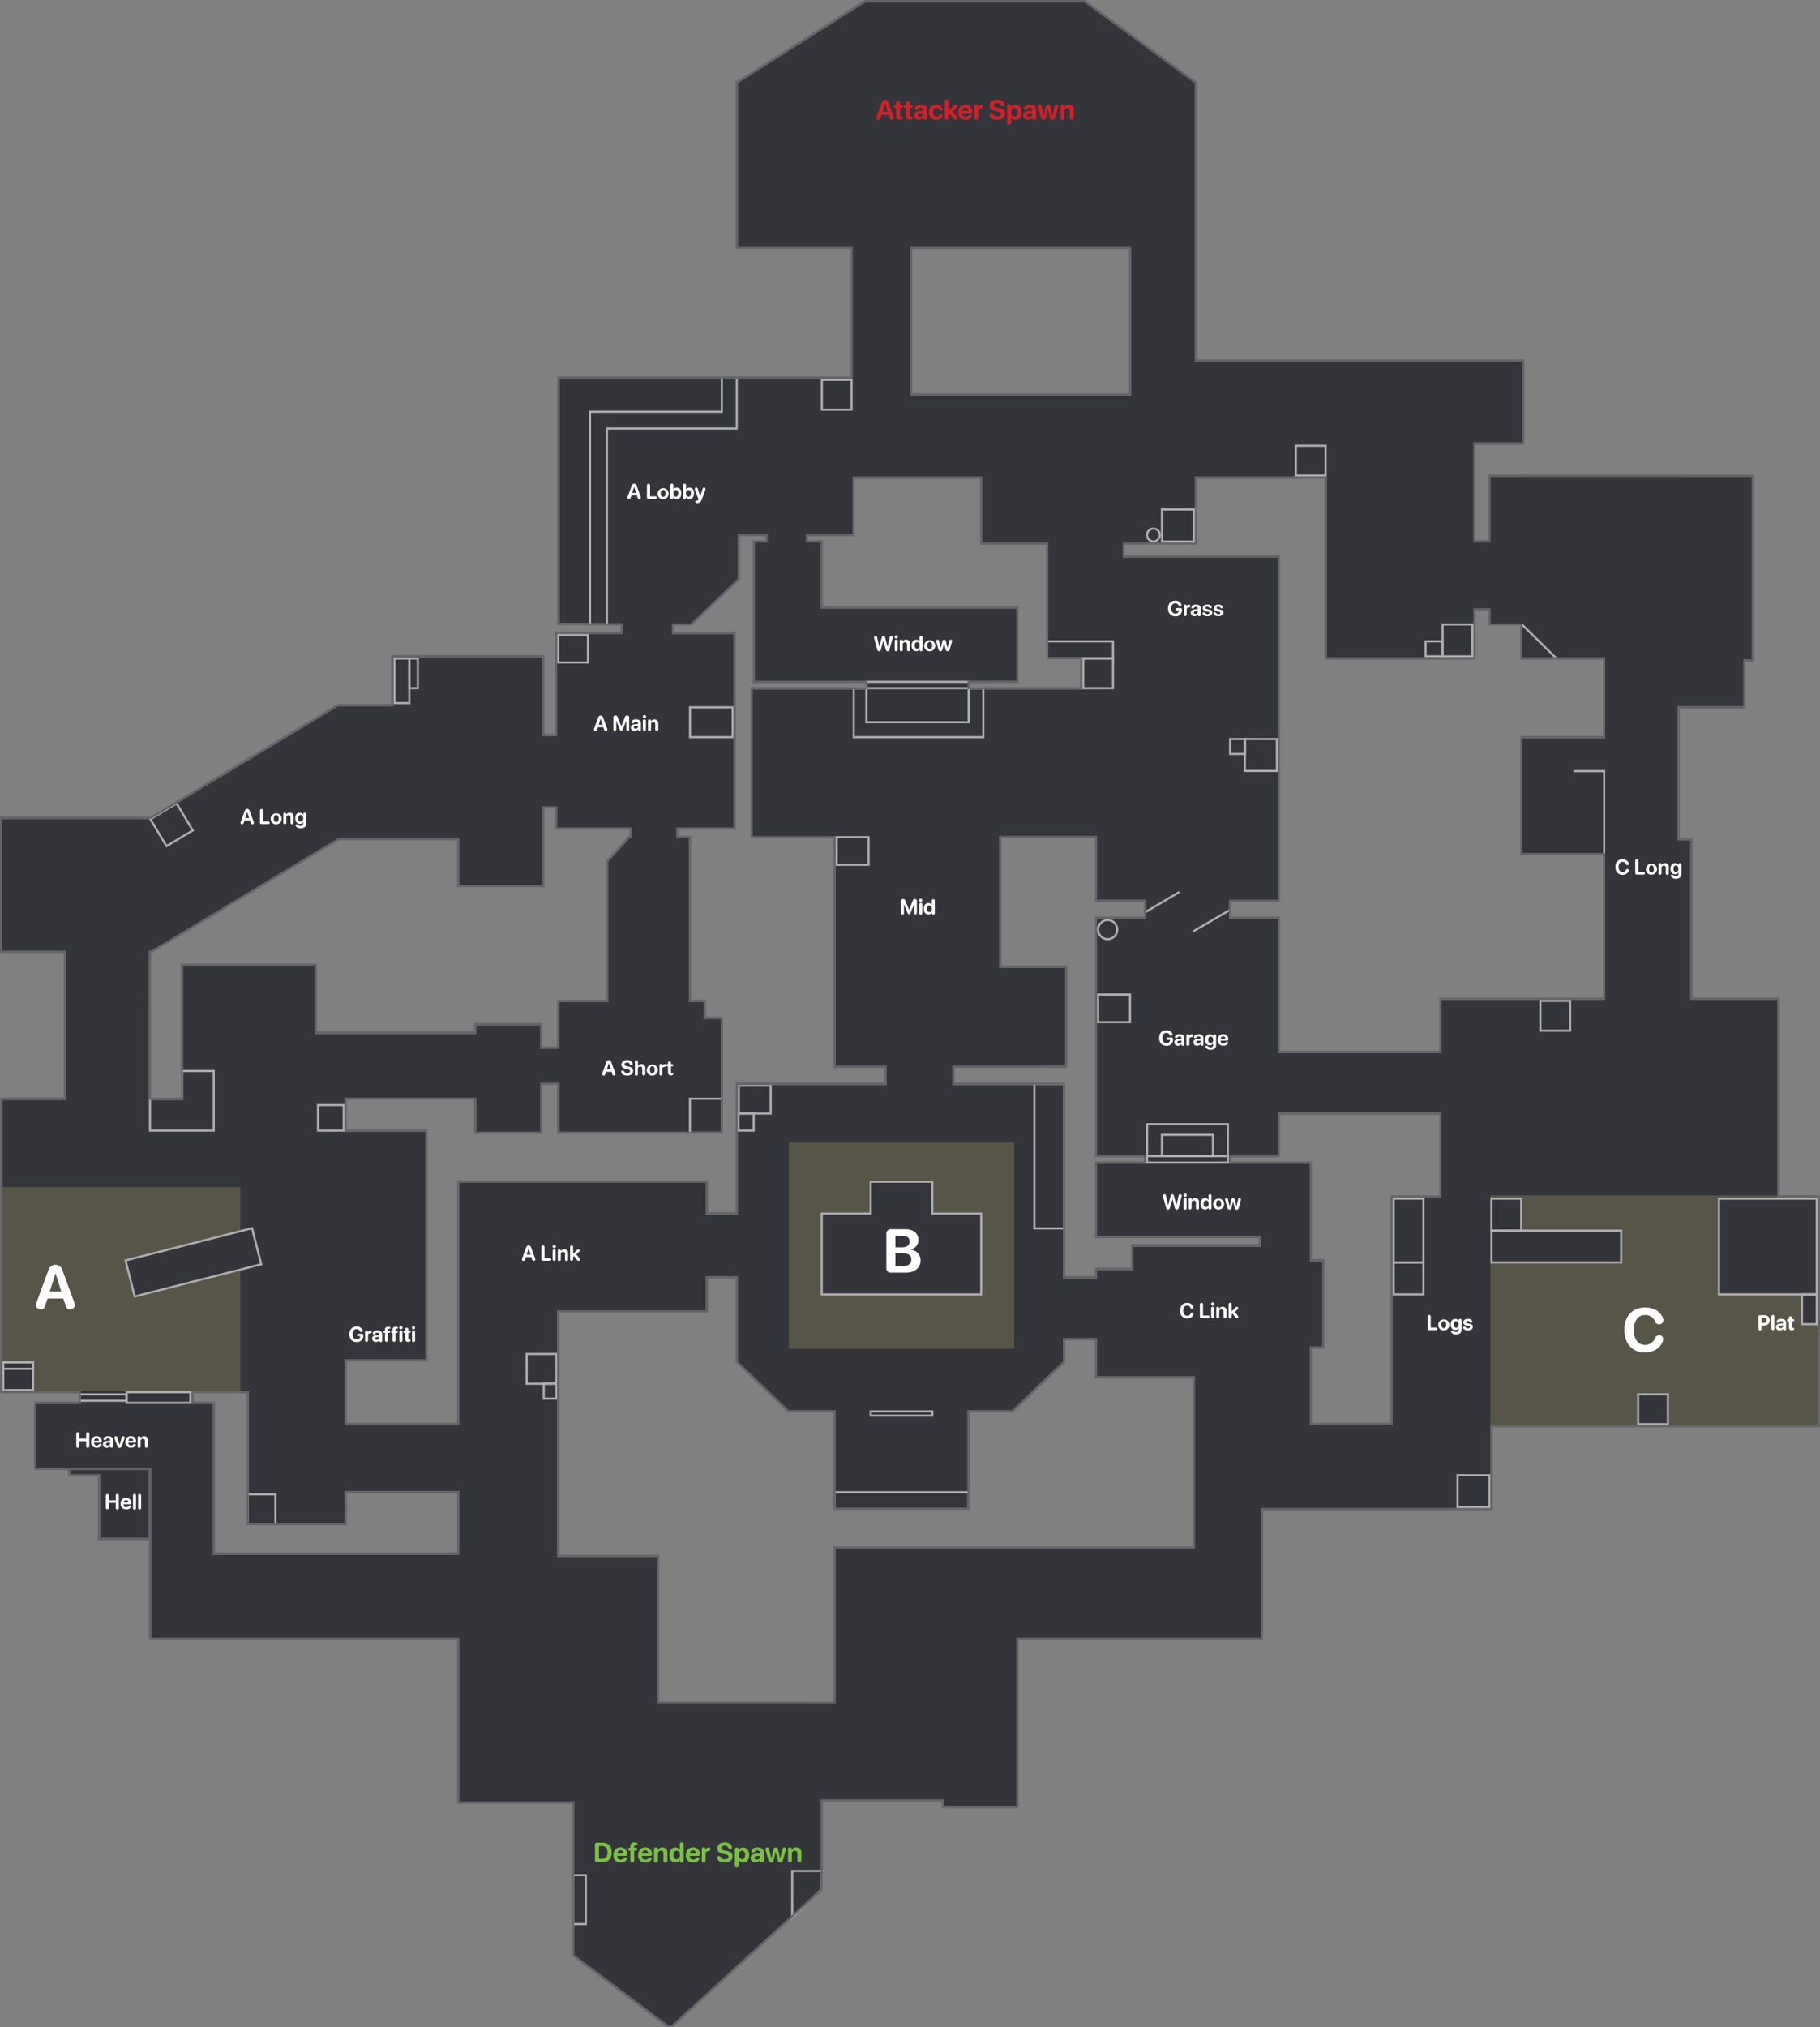 <svg xmlns="http://www.w3.org/2000/svg" viewBox="0 0 856.09 953.1"><rect x="0" y="0" width="856.09" height="953.1" fill="#808080" stroke="none"/><defs><style>.cls-1{fill:#33353b;}.cls-2{fill:#575548;}.cls-3{fill:#b0adb0;}.cls-4{fill:none;stroke:#b0adb0;stroke-miterlimit:10;}.cls-5{fill:#656569;}.cls-6{fill:#d32027;}.cls-7{fill:#fff;}.cls-8{fill:#79c143;}</style></defs><title>Haven Defence</title><g id="Body_Merge" data-name="Body Merge"><polygon class="cls-1" points="47.08 691.1 33.04 691.1 33.04 693.05 47.08 693.05 47.08 723.05 70.04 723.05 70.04 691.1 52.98 691.1 47.08 691.1"/><path class="cls-1" d="M136.39,532.09V602.2H106.45V739.09h36.93v6H122.43v30h54v80h145v77h54v72l44,33h2l70-64v-42h58v3h34v-79h115v-61h108v-39h154v-107h-19v-93h-41v-75h-6v-63h31v-22h4V309.18H897v-.07H821.38v.07h-15v30.91h-8v-47h23v-38h-154v-131l-52-38h-103l-60,38.05v77h54v62h-138v48.68h0v66.28h29.95v5h-31v48h-7v-37h-70v23h-26l-88,53h-70v62Zm69,284v-71h-10v-6h27v62h45v-15h54v30Zm378-2.93H498.46v72.94H414.37v-69h-47v-116h70v-16h15v40l24,23h22v46h62v-46h21l24-23v-11h16v18h46v81.07Zm23-227v-46h-31v-62h46v30h23v9h-23v111h23v4.07h-23v34h77v5h-60v11h-17v4h-16v-91h-52v-9Zm-23-181v-34h-92v-31h-7v-4h22v-27h61v31h31v54h16v15H560.44v-4Zm138,313h6v-40h-6v-12h0v-34h-38v-4.07h23v-20h77v40h-23v107h-39Zm85-347v7h15v16h39v38h-39v54h39v69h-77v25h-77v-63h-23v-9h23v-161h-73v-7h34v-31h62v85h69v-23Zm-169-170v70h-104v-70Zm-216,177h9l22-21v-21h14v4h-6v65h53v4h-54v69h39v108h24v9h-70v61h-15v-15h-116v114h-54v-31h38v-107H267.44v-16h62v16h30v-23h9v23h76v-53h-8v-8h-7v-77h-6v-5h27v-91h-29Zm-157,101h57v22h39v-37h7v10h35.06v5h-1.06l-10,11v66h-23v22h-9v-11h-30v4h-76V539.15h-62V602.2H175.38V532.09h1Z" transform="translate(-105.34 -85.04)"/></g><g id="Bombsite"><rect class="cls-2" x="806.43" y="647.09" width="153.98" height="108.01" transform="translate(1661.49 1317.15) rotate(180)"/><rect class="cls-2" x="371.04" y="537.06" width="106" height="97"/><rect class="cls-2" x="106.37" y="643.11" width="112.02" height="96.02" transform="translate(219.42 1297.19) rotate(180)"/><polygon class="cls-1" points="386.52 608.75 461.49 608.75 461.49 570.59 438.63 570.59 438.63 555.62 409.51 555.62 409.51 570.59 386.52 570.59 386.52 608.75"/><polygon class="cls-1" points="762.57 593.61 762.57 578.55 715.44 578.55 715.44 563.58 701.59 563.58 701.59 578.55 701.59 580.67 701.59 593.61 762.57 593.61"/><rect class="cls-1" x="914.02" y="648.62" width="45.91" height="44.9" transform="translate(1768.61 1257.09) rotate(180)"/><rect class="cls-1" x="952.79" y="693.62" width="7.04" height="14.16" transform="translate(1807.27 1316.35) rotate(180)"/><rect class="cls-1" x="875.83" y="740.62" width="14.07" height="14.24" transform="translate(1660.39 1410.45) rotate(180)"/><polygon class="cls-1" points="63.33 609.62 122.86 594.39 118.61 577.4 59.08 592.57 63.33 609.62"/><rect class="cls-1" x="106.8" y="725.62" width="14.18" height="13.04" transform="translate(122.44 1379.25) rotate(180)"/></g><g id="Lines"><path class="cls-3" d="M188.22,463.45l7.11,11.82-11.48,6.9-7.1-11.82,11.47-6.9m.34-1.37L175.37,470l8.14,13.53,13.19-7.93-8.14-13.53Z" transform="translate(-105.34 -85.04)"/><path class="cls-3" d="M297.38,395.14v19.94h-6V395.14h6m1-1h-8v21.94h8V394.14Z" transform="translate(-105.34 -85.04)"/><path class="cls-3" d="M301.38,395.14v12.94h-3V395.14h3m1-1h-5v14.94h5V394.14Z" transform="translate(-105.34 -85.04)"/><path class="cls-3" d="M381.38,384v12h-13V384h13m1-1h-15v14h15V383Z" transform="translate(-105.34 -85.04)"/><path class="cls-3" d="M449.47,418.1v13H430.4v-13h19.07m1-1H429.4v15h21.07v-15Z" transform="translate(-105.34 -85.04)"/><path class="cls-3" d="M444.37,263.1v15h-62v100h-14v-115h76m1-1h-78v117h16v-100h62v-17Z" transform="translate(-105.34 -85.04)"/><path class="cls-3" d="M451.39,263.1V286H390.33V378.1H368.39v-115h83m1-1h-85V287h0V379.1h23.94V287h61.06V262.1Z" transform="translate(-105.34 -85.04)"/><path class="cls-3" d="M505.42,264.12v13h-13v-13h13m1-1h-15v15h15v-15Z" transform="translate(-105.34 -85.04)"/><path class="cls-3" d="M666.48,325.09v14.07H652.4V325.09h14.08m1-1H651.4v16.07h16.08V324.09Z" transform="translate(-105.34 -85.04)"/><path class="cls-3" d="M647.89,334.06a2.52,2.52,0,1,1-2.51,2.52,2.51,2.51,0,0,1,2.51-2.52m0-1a3.52,3.52,0,1,0,3.51,3.52,3.52,3.52,0,0,0-3.51-3.52Z" transform="translate(-105.34 -85.04)"/><path class="cls-3" d="M628.38,395.09v13h-13v-13h13m1-1h-15v15h15v-15Z" transform="translate(-105.34 -85.04)"/><path class="cls-3" d="M628.38,387.1v7h-30v-7h30m1-1h-32v9h32v-9Z" transform="translate(-105.34 -85.04)"/><path class="cls-3" d="M705.45,433v14H691.4V433h14.05m1-1H690.4v16h16.05V432Z" transform="translate(-105.34 -85.04)"/><path class="cls-3" d="M690.45,433v6h-6v-6h6m1-1h-8v8h8v-8Z" transform="translate(-105.34 -85.04)"/><path class="cls-3" d="M626.35,518.09a4,4,0,1,1-4,4,4,4,0,0,1,4-4m0-1a5,5,0,1,0,5,5,5,5,0,0,0-5-5Z" transform="translate(-105.34 -85.04)"/><path class="cls-3" d="M636.37,553.12v12h-14v-12h14m1-1h-16v14h16v-14Z" transform="translate(-105.34 -85.04)"/><path class="cls-3" d="M682.39,614.12v14h-37v-14h37m1-1h-39v16h39v-16Z" transform="translate(-105.34 -85.04)"/><path class="cls-3" d="M682.39,614.12v17h-37v-17h37m1-1h-39v19h39v-19Z" transform="translate(-105.34 -85.04)"/><path class="cls-3" d="M675.38,619.08v9h-23v-9h23m1-1h-25v11h25v-11Z" transform="translate(-105.34 -85.04)"/><path class="cls-3" d="M843.4,556.1v13h-13v-13h13m1-1h-15v15h15v-15Z" transform="translate(-105.34 -85.04)"/><path class="cls-3" d="M797.43,379.11v14h-13v-14h13m1-1h-15v16h15v-16Z" transform="translate(-105.34 -85.04)"/><path class="cls-3" d="M783.42,387.09v6h-7v-6h7m1-1h-9v8h9v-8Z" transform="translate(-105.34 -85.04)"/><polyline class="cls-4" points="754.56 401.7 754.56 362.54 740.1 362.54"/><path class="cls-3" d="M867.42,664.11v13.95h-60V664.11h60m1-1h-62v15.95h62V663.11Z" transform="translate(-105.34 -85.04)"/><path class="cls-3" d="M820.39,649.1v14h-13v-14h13m1-1h-15v16h15v-16Z" transform="translate(-105.34 -85.04)"/><path class="cls-3" d="M889.38,741.1v13h-13v-13h13m1-1h-15v15h15v-15Z" transform="translate(-105.34 -85.04)"/><path class="cls-3" d="M959.4,649.11v44h-45v-44h45m1-1h-47v46h47v-46Z" transform="translate(-105.34 -85.04)"/><path class="cls-3" d="M959.4,694.1v13h-5.95v-13h5.95m1-1h-7.95v15h7.95v-15Z" transform="translate(-105.34 -85.04)"/><path class="cls-3" d="M728.4,295.1v13h-13v-13h13m1-1h-15v15h15v-15Z" transform="translate(-105.34 -85.04)"/><path class="cls-3" d="M513.38,479.12v12h-14v-12h14m1-1h-16v14h16v-14Z" transform="translate(-105.34 -85.04)"/><path class="cls-3" d="M605.4,595.06v67h-13v-67h13m1-1h-15v69h15v-69Z" transform="translate(-105.34 -85.04)"/><path class="cls-3" d="M543.38,749.12v1h-28v-1h28m1-1h-30v3h30v-3Z" transform="translate(-105.34 -85.04)"/><path class="cls-3" d="M543.38,641.12v15h23v37h-74v-37h23v-15h28m1-1h-30v15h-23v39h76v-39h-23v-15Z" transform="translate(-105.34 -85.04)"/><path class="cls-3" d="M467.37,596v12.08h-14V596h14m1-1h-16v14.08h16V595Z" transform="translate(-105.34 -85.04)"/><path class="cls-3" d="M459.36,609.09v7h-6.17v-7h6.17m1-1h-8.17v9h8.17v-9Z" transform="translate(-105.34 -85.04)"/><path class="cls-3" d="M444.38,602.12v15h-14v-15h14m1-1h-16v17h16v-17Z" transform="translate(-105.34 -85.04)"/><path class="cls-3" d="M567.38,409.1v22H507.44v-22h59.94m1-1H506.44v24h61.94v-24Z" transform="translate(-105.34 -85.04)"/><path class="cls-3" d="M560.47,406.09v18H513.36v-18h47.11m1-1H512.36v20h49.11v-20Z" transform="translate(-105.34 -85.04)"/><path class="cls-3" d="M774.38,649.09v29h-13v-29h13m1-1h-15v31h15v-31Z" transform="translate(-105.34 -85.04)"/><path class="cls-3" d="M774.38,679.11v14h-13v-14h13m1-1h-15v16h15v-16Z" transform="translate(-105.34 -85.04)"/><path class="cls-3" d="M805.47,779.12v14.06H791.42V779.12h14.05m1-1H790.42v16.06h16.05V778.12Z" transform="translate(-105.34 -85.04)"/><path class="cls-3" d="M380.4,967.15v22h-5v-22h5m1-1h-7v24h7v-24Z" transform="translate(-105.34 -85.04)"/><path class="cls-3" d="M491.47,965.19v7.61l-13,12.57V965.19h13m1-1h-15v23.53l15-14.5v-9Z" transform="translate(-105.34 -85.04)"/><path class="cls-3" d="M560.4,787.12v7h-62v-7h62m1-1h-64v9h64v-9Z" transform="translate(-105.34 -85.04)"/><path class="cls-3" d="M366.53,722.12v13H353.58v-13h12.95m1-1H352.58v15h14.95v-15Z" transform="translate(-105.34 -85.04)"/><path class="cls-3" d="M366.53,736.08v6h-4.92v-6h4.92m1-1h-6.92v8h6.92v-8Z" transform="translate(-105.34 -85.04)"/><path class="cls-3" d="M234.39,788.11v13h-12v-13h12m1-1h-14v15h14v-15Z" transform="translate(-105.34 -85.04)"/><path class="cls-3" d="M120.39,726.09v12h-13v-12h13m1-1h-15v14h15v-14Z" transform="translate(-105.34 -85.04)"/><path class="cls-3" d="M120.39,726.09v2h-13v-2h13m1-1h-15v4h15v-4Z" transform="translate(-105.34 -85.04)"/><path class="cls-3" d="M205.4,589.08v27h-29V602.18h15.05v-13.1h14m1-1h-16v13.1H175.38V617.1h31v-29Z" transform="translate(-105.34 -85.04)"/><path class="cls-3" d="M266.51,605.1v11H255.42v-11h11.09m1-1H254.42v13h13.09v-13Z" transform="translate(-105.34 -85.04)"/><path class="cls-3" d="M194.39,740.09v4h-29v-4h29m1-1h-31v6h31v-6Z" transform="translate(-105.34 -85.04)"/><path class="cls-3" d="M164.37,741.1v2h-21v-2h21m1-1h-23v4h23v-4Z" transform="translate(-105.34 -85.04)"/><path class="cls-3" d="M223.52,663.08l4.08,16L169.07,694,165,678l58.53-14.92m.72-1.21-60.46,15.4,4.56,17.93,60.47-15.4-4.57-17.93Z" transform="translate(-105.34 -85.04)"/><line class="cls-4" x1="578.49" y1="427.82" x2="561.18" y2="437.93"/><line class="cls-4" x1="538.53" y1="428.98" x2="554.71" y2="419.38"/><line class="cls-4" x1="732.05" y1="309.48" x2="715.68" y2="293.4"/></g><g id="Outlines"><path class="cls-5" d="M175.38,776.13v32H152.43v-30H138.38v-2h37m1.05-1h-39.1v4.06h14v30h25.05V775.08Z" transform="translate(-105.34 -85.04)"/><path class="cls-5" d="M615.39,86.09l52,38.05v131h154v38h-23v47h8V309.18h15v-.07H897v.07h32.36v85.89h-4v22h-31v63h6v75h41v93h19v107h-154v39h-108v61h-115v79h-34v-3h-58v42l-70,64h-2l-44-33v-72h-54v-77h-145v-80h-54v-30h20.95v-6H106.45V602.2h29.94V532.09h-30v-62h70l88-53h26v-23h70v37h7v-48h31v-5H368.41V311.81h0V263.13h138v-62h-54v-77l60-38h103m-82,185h104v-70h-104v70m100,76h73v161h-23v9h23v63h77v-25h77v-69h-39v-54h39v-38h-39v-16h-15v-7h-8v23h-69v-85h-62v31h-34v7m-149-7h7v31h92v34H560.44v4h53.95v-15h-16v-54h-31v-31h-61v27h-22v4m-63,43h29v91h-27v5h6v77h7v8h8v53h-76v-23h-9v23h-30v-16h-62v16h37.95v107h-38v31h54v-114h116v15h15v-61h70v-9h-24v-108h-39v-69h54v-4h-53v-65h6v-4h-14v21l-22,21h-9v5m-100,118v-22h-57l-88,53h-1V602.2h16.06V539.15h62v31.94h76v-4h30v11h9v-22h23v-66l10-11h1.06v-5H367.38v-10h-7v37h-39m254,39h31v46h-53v9h52v91h16v-4h17v-11h60v-5h-77v-34h23v-4.07h-23v-111h23v-9h-23v-30h-46v62m108,92h38v34h0v12h6v40h-6v37h39v-107h23v-40h-77v20h-23v4.07m-316,185h47v69h84.09V813.15H667.38V732.08h-46v-18h-16v11l-24,23h-21v46h-62v-46h-22l-24-23v-40h-15v16h-70v116m-172-72h10v71h116v-30h-54v15h-45v-62h-27v6M615.73,85H512.09l-.26.16-60,38.05-.49.31v78.59h54v59.93h-138v48.68l0,1.05v67.33h29.95V382h-31v48h-4.89v-37H289.33v23H264.11l-.25.15L176.09,469H105.34v64.1h30v68H105.4v139h36.93v3.93h-21v32.07h54v80h145v77h54v71.48l.42.31,44,33,.28.21h2.75l.3-.28,70-64,.35-.31v-41.4h55.92v3h36.08v-79h115v-61H807.48v-39h154V647.06h-19v-93h-41v-75h-6V418.15h31v-22h4v-88H898.08v-.07H820.33v.07h-15V339h-5.93V294.16h23V254.05h-154V123.61l-.43-.32L616,85.24l-.28-.2ZM534.47,202.15H636.35V270H534.47V202.15Zm134,108h59.9v85h71.1v-23h5.93v7h15v16h39v35.91h-39v56.11h39v66.9h-77v25H707.43V516h-23v-6.9h23V346.07h-73v-4.93h34v-31Zm-161,0h58.92v31h31v54h16v12.92H561.49v-1.92h22.94V370.05h-92v-31h-7v-1.91h22v-27Zm-54,27h11.91v1.91h-6v67.08h53v1.92h-54v71.07h39v108h24V594h-70v61H438.44v-15H320.35v114H268.44V725.14h38V616H268.49v-13.9h59.86v16h32.08v-23h6.91v23h78.09V563.05h-8v-8h-7v-77h-6v-2.91h27V382h-29v-2.89h8.36l.3-.29,22-21,.32-.31V337.15Zm-92,128h4.89v10h35.06v2.91h-.48l-.31.34-10,11-.28.3v65.37h-23v22h-6.91V566H328.35v4h-73.9V538.1H190.39v63h-14v-68h.25l.24-.15,87.78-52.84h55.65v22h41.09v-37Zm215,14h43.91v30h23V516h-23V629.11h23v2h-23v36.08h77V670h-60v11h-17v4H606.43V594h-52v-6.89h53V539h-31V479.13Zm131,130h74.91v37.91h-23V754H722.43V719.14h6V677h-6v-9.88l0-1v-35h-38v-2h23v-20Zm-269,77h12.89v39.36l.32.31,24,23,.3.29h21.38v46h64.08v-46H581.8l.31-.29,24-23,.32-.31V715.15h13.92v18h46v79H497.41V885h-82v-69h-47V702.14h70v-16Zm-242,54h24.89v62h47.11v-15h51.91V815H206.43v-71h-10v-3.93Z" transform="translate(-105.34 -85.04)"/></g><g id="Callouts_copy" data-name="Callouts copy"><path class="cls-6" d="M517.59,140.45a2.09,2.09,0,0,1,.13-.61l2.5-6.81a1.52,1.52,0,0,1,2.91,0l2.51,6.81a1.68,1.68,0,0,1,.12.61.89.89,0,0,1-1,.9c-.53,0-.82-.24-1-.84l-.48-1.45H520l-.48,1.43c-.18.61-.47.86-1,.86A.87.87,0,0,1,517.59,140.45Zm5.29-2.87-1.21-3.75h0l-1.19,3.75Z" transform="translate(-105.34 -85.04)"/><path class="cls-6" d="M526.82,135.83h-.36a.7.7,0,1,1,0-1.4h.36v-.76a.93.93,0,1,1,1.85,0v.76h.65a.7.7,0,1,1,0,1.4h-.65v3.25c0,.48.17.69.57.72h.12c.45.05.7.24.7.67s-.53.83-1.31.83h-.07a1.64,1.64,0,0,1-1.86-1.82Z" transform="translate(-105.34 -85.04)"/><path class="cls-6" d="M531.44,135.83h-.36a.7.7,0,1,1,0-1.4h.36v-.76a.93.93,0,1,1,1.85,0v.76H534a.7.7,0,1,1,0,1.4h-.66v3.25c0,.48.17.69.57.72H534c.45.05.7.24.7.67s-.53.83-1.31.83h-.07a1.64,1.64,0,0,1-1.86-1.82Z" transform="translate(-105.34 -85.04)"/><path class="cls-6" d="M535.23,139.28c0-1.24,1-2,2.66-2.06l1.71-.1v-.45c0-.63-.44-1-1.14-1a1.48,1.48,0,0,0-1.32.71.94.94,0,0,1-.74.35.71.71,0,0,1-.77-.71,1,1,0,0,1,.09-.42c.32-.82,1.41-1.32,2.82-1.32,1.75,0,2.88.9,2.88,2.28v3.87a.85.85,0,0,1-.9.94.82.82,0,0,1-.89-.83v-.35h0a2.36,2.36,0,0,1-2.09,1.15A2.11,2.11,0,0,1,535.23,139.28Zm4.37-.54v-.5l-1.43.09c-.7,0-1.09.36-1.09.85s.42.82,1,.82A1.35,1.35,0,0,0,539.6,138.74Z" transform="translate(-105.34 -85.04)"/><path class="cls-6" d="M542.37,137.83a3.21,3.21,0,0,1,3.34-3.55,3,3,0,0,1,2.87,1.63,1.36,1.36,0,0,1,.1.46.73.73,0,0,1-.8.72.82.82,0,0,1-.78-.48,1.42,1.42,0,0,0-1.33-.87c-.94,0-1.52.77-1.52,2.09s.58,2.1,1.5,2.1a1.47,1.47,0,0,0,1.34-.8.9.9,0,0,1,.84-.55.74.74,0,0,1,.78.74,1.25,1.25,0,0,1-.12.49,3.11,3.11,0,0,1-2.87,1.57A3.21,3.21,0,0,1,542.37,137.83Z" transform="translate(-105.34 -85.04)"/><path class="cls-6" d="M549.75,140.4v-7.49a.93.93,0,1,1,1.85,0v4.22h0l2.47-2.47a.94.94,0,0,1,.73-.37.8.8,0,0,1,.83.81.81.81,0,0,1-.35.69l-1.73,1.64,1.89,2.42a1,1,0,0,1,.26.68.82.82,0,0,1-.88.84c-.39,0-.61-.14-.91-.58l-1.74-2.31-.59.54v1.38a.93.93,0,1,1-1.85,0Z" transform="translate(-105.34 -85.04)"/><path class="cls-6" d="M556.13,137.86c0-2.19,1.28-3.58,3.29-3.58a3,3,0,0,1,3.22,3.17.73.73,0,0,1-.8.81H558v.08A1.51,1.51,0,0,0,559.5,140a1.94,1.94,0,0,0,1.63-.82.75.75,0,0,1,.6-.27.67.67,0,0,1,.72.68,1,1,0,0,1-.12.45,3.08,3.08,0,0,1-2.82,1.33C557.38,141.38,556.13,140.07,556.13,137.86Zm4.73-.74a1.41,1.41,0,0,0-1.42-1.47,1.48,1.48,0,0,0-1.47,1.47Z" transform="translate(-105.34 -85.04)"/><path class="cls-6" d="M563.6,140.4v-5.18a.89.89,0,1,1,1.77,0v.45h0a1.5,1.5,0,0,1,1.42-1.35.91.91,0,0,1,.58.17.82.82,0,0,1,.26.69.8.8,0,0,1-.26.66,1.24,1.24,0,0,1-.81.25c-.84,0-1.14.48-1.14,1.29v3a.93.93,0,1,1-1.85,0Z" transform="translate(-105.34 -85.04)"/><path class="cls-6" d="M570.93,139.63a1.55,1.55,0,0,1-.1-.52.81.81,0,0,1,.85-.84.92.92,0,0,1,.88.56,1.88,1.88,0,0,0,1.89,1c1,0,1.73-.49,1.73-1.16s-.43-1-1.58-1.18l-1-.2c-1.83-.36-2.73-1.23-2.73-2.6,0-1.67,1.46-2.78,3.5-2.78,1.68,0,2.94.7,3.34,1.89a1.14,1.14,0,0,1,.07.43.75.75,0,0,1-.81.77.94.94,0,0,1-.92-.57,1.65,1.65,0,0,0-1.68-1c-.95,0-1.57.45-1.57,1.12s.43.92,1.52,1.13l1,.2c2,.39,2.78,1.17,2.78,2.56,0,1.79-1.4,2.92-3.68,2.92C572.51,141.39,571.3,140.63,570.93,139.63Z" transform="translate(-105.34 -85.04)"/><path class="cls-6" d="M579.1,142.69v-7.45a.92.92,0,1,1,1.83,0v.37h0a2.22,2.22,0,0,1,2.11-1.3c1.72,0,2.78,1.32,2.78,3.51s-1.05,3.51-2.75,3.51a2.24,2.24,0,0,1-2.12-1.25h0v2.6a.93.93,0,1,1-1.86,0Zm4.86-4.86c0-1.23-.58-2-1.5-2s-1.51.8-1.51,2,.6,2,1.51,2S584,139.07,584,137.83Z" transform="translate(-105.34 -85.04)"/><path class="cls-6" d="M586.55,139.28c0-1.24,1-2,2.65-2.06l1.72-.1v-.45c0-.63-.45-1-1.15-1a1.5,1.5,0,0,0-1.32.71.92.92,0,0,1-.73.35.72.72,0,0,1-.78-.71.9.9,0,0,1,.1-.42c.32-.82,1.41-1.32,2.82-1.32,1.74,0,2.88.9,2.88,2.28v3.87a.85.85,0,0,1-.9.94.82.82,0,0,1-.89-.83v-.35h0a2.34,2.34,0,0,1-2.08,1.15A2.1,2.1,0,0,1,586.55,139.28Zm4.37-.54v-.5l-1.44.09c-.69,0-1.08.36-1.08.85s.41.82,1,.82A1.36,1.36,0,0,0,590.92,138.74Z" transform="translate(-105.34 -85.04)"/><path class="cls-6" d="M595,140.4l-1.37-4.75a1.9,1.9,0,0,1-.1-.57.81.81,0,0,1,.89-.79.86.86,0,0,1,.87.79l1,4.4h0l1-4.34a1.07,1.07,0,0,1,2.09,0l1,4.34h0l1-4.42a.85.85,0,0,1,.86-.77.8.8,0,0,1,.87.79,1.89,1.89,0,0,1-.1.56l-1.37,4.75a1.14,1.14,0,0,1-1.19,1,1.09,1.09,0,0,1-1.2-1l-1-4h0l-1,4a1.1,1.1,0,0,1-1.19,1C595.54,141.37,595.21,141.07,595,140.4Z" transform="translate(-105.34 -85.04)"/><path class="cls-6" d="M604.17,140.4v-5.18a.85.85,0,0,1,.89-.93.87.87,0,0,1,.93.94v.38h0a2.09,2.09,0,0,1,2.1-1.31,2.25,2.25,0,0,1,2.36,2.55v3.55a.93.93,0,1,1-1.86,0v-3.17c0-.88-.42-1.39-1.25-1.39a1.35,1.35,0,0,0-1.36,1.49v3.07a.93.93,0,1,1-1.85,0Z" transform="translate(-105.34 -85.04)"/><path class="cls-7" d="M141.23,764.93v-5.7a.74.74,0,1,1,1.47,0v2.19h3.18v-2.19a.74.74,0,1,1,1.47,0v5.7a.74.74,0,1,1-1.47,0v-2.3H142.7v2.3a.74.74,0,1,1-1.47,0Z" transform="translate(-105.34 -85.04)"/><path class="cls-7" d="M148.21,763a2.47,2.47,0,0,1,2.53-2.75,2.34,2.34,0,0,1,2.48,2.43.56.56,0,0,1-.62.62h-3v.07a1.16,1.16,0,0,0,1.19,1.28,1.49,1.49,0,0,0,1.25-.63.6.6,0,0,1,.47-.21.52.52,0,0,1,.55.52.67.67,0,0,1-.1.35,2.34,2.34,0,0,1-2.16,1A2.43,2.43,0,0,1,148.21,763Zm3.64-.57a1.09,1.09,0,0,0-1.1-1.13,1.12,1.12,0,0,0-1.12,1.13Z" transform="translate(-105.34 -85.04)"/><path class="cls-7" d="M153.75,764.1c0-1,.73-1.5,2-1.58l1.32-.08v-.35c0-.49-.35-.77-.88-.77a1.15,1.15,0,0,0-1,.55.72.72,0,0,1-.57.27.55.55,0,0,1-.59-.55.74.74,0,0,1,.07-.32,2.2,2.2,0,0,1,2.17-1c1.34,0,2.22.69,2.22,1.74v3a.66.66,0,0,1-.7.72.63.63,0,0,1-.68-.64v-.27h0a1.81,1.81,0,0,1-1.6.89A1.62,1.62,0,0,1,153.75,764.1Zm3.36-.42v-.38l-1.11.07c-.53,0-.83.28-.83.65s.32.64.8.64A1.06,1.06,0,0,0,157.11,763.68Z" transform="translate(-105.34 -85.04)"/><path class="cls-7" d="M160.57,765l-1.36-3.65a1.22,1.22,0,0,1-.08-.43.65.65,0,0,1,.71-.64.66.66,0,0,1,.68.57l1.06,3.51h0l1.06-3.52a.66.66,0,0,1,.67-.56.65.65,0,0,1,.69.64,1.4,1.4,0,0,1-.07.4L162.59,765a1,1,0,0,1-1,.73A1,1,0,0,1,160.57,765Z" transform="translate(-105.34 -85.04)"/><path class="cls-7" d="M164.34,763a2.47,2.47,0,0,1,2.53-2.75,2.34,2.34,0,0,1,2.48,2.43.56.56,0,0,1-.62.62h-3v.07a1.16,1.16,0,0,0,1.19,1.28,1.48,1.48,0,0,0,1.25-.63.62.62,0,0,1,.47-.21.52.52,0,0,1,.56.52.78.78,0,0,1-.1.35,2.37,2.37,0,0,1-2.17,1A2.43,2.43,0,0,1,164.34,763Zm3.64-.57a1.08,1.08,0,0,0-1.09-1.13,1.13,1.13,0,0,0-1.13,1.13Z" transform="translate(-105.34 -85.04)"/><path class="cls-7" d="M170.08,765v-4a.65.65,0,0,1,.69-.72.68.68,0,0,1,.72.72v.3h0a1.61,1.61,0,0,1,1.62-1,1.72,1.72,0,0,1,1.81,2V765a.71.71,0,1,1-1.42,0v-2.43c0-.69-.33-1.08-1-1.08a1,1,0,0,0-1,1.15V765a.67.67,0,0,1-.71.75A.68.68,0,0,1,170.08,765Z" transform="translate(-105.34 -85.04)"/><path class="cls-7" d="M350.85,677.13a1.59,1.59,0,0,1,.1-.47l1.92-5.24a1.17,1.17,0,0,1,2.24,0l1.93,5.25a1.28,1.28,0,0,1,.1.47.69.69,0,0,1-.74.69c-.42,0-.64-.19-.77-.65l-.37-1.11h-2.54l-.37,1.1c-.14.47-.36.66-.75.66A.67.67,0,0,1,350.85,677.13Zm4.07-2.21L354,672h0l-.91,2.89Z" transform="translate(-105.34 -85.04)"/><path class="cls-7" d="M360,677v-5.6a.74.74,0,1,1,1.47,0v5.15H364a.61.61,0,1,1,0,1.22h-3.24A.69.69,0,0,1,360,677Z" transform="translate(-105.34 -85.04)"/><path class="cls-7" d="M365.29,671.11a.76.76,0,1,1,.76.73A.74.74,0,0,1,365.29,671.11Zm0,6v-4a.71.71,0,1,1,1.42,0v4a.71.71,0,1,1-1.42,0Z" transform="translate(-105.34 -85.04)"/><path class="cls-7" d="M367.71,677.09v-4a.65.65,0,0,1,.69-.71.66.66,0,0,1,.71.72v.29h0a1.6,1.6,0,0,1,1.61-1,1.72,1.72,0,0,1,1.82,2v2.74a.72.72,0,1,1-1.43,0v-2.44c0-.68-.32-1.07-1-1.07a1,1,0,0,0-1,1.14v2.37a.72.72,0,1,1-1.43,0Z" transform="translate(-105.34 -85.04)"/><path class="cls-7" d="M373.51,677.09v-5.77a.71.71,0,1,1,1.42,0v3.25h0l1.9-1.9a.73.73,0,0,1,.56-.28.61.61,0,0,1,.64.62.66.66,0,0,1-.27.53l-1.33,1.26,1.46,1.86a.82.82,0,0,1,.2.53.63.63,0,0,1-.68.64.76.76,0,0,1-.7-.44l-1.34-1.78-.46.42v1.06a.71.71,0,1,1-1.42,0Z" transform="translate(-105.34 -85.04)"/><path class="cls-7" d="M518,390.46l-1.47-5.33a2.4,2.4,0,0,1-.07-.49.64.64,0,0,1,.72-.66.68.68,0,0,1,.71.63l1.06,4.57h0l1.18-4.54a.76.76,0,0,1,1.51,0l1.19,4.55h0l1-4.57a.69.69,0,0,1,.71-.63.65.65,0,0,1,.73.66,2,2,0,0,1-.08.49l-1.47,5.34c-.15.52-.4.75-.86.75s-.73-.22-.87-.75l-1.17-4.16h0l-1.16,4.16c-.14.52-.41.75-.87.75S518.1,391,518,390.46Z" transform="translate(-105.34 -85.04)"/><path class="cls-7" d="M526.14,384.5a.73.73,0,0,1,.76-.73.74.74,0,0,1,.77.73.75.75,0,0,1-.77.74A.74.74,0,0,1,526.14,384.5Zm.05,6v-4a.67.67,0,0,1,.71-.75.68.68,0,0,1,.72.75v4a.68.68,0,0,1-.72.75A.67.67,0,0,1,526.19,390.48Z" transform="translate(-105.34 -85.04)"/><path class="cls-7" d="M528.56,390.48v-4a.65.65,0,0,1,.69-.72.68.68,0,0,1,.72.72v.3h0a1.59,1.59,0,0,1,1.61-1,1.72,1.72,0,0,1,1.81,2v2.73a.71.71,0,1,1-1.42,0v-2.43c0-.69-.33-1.08-1-1.08a1,1,0,0,0-1,1.15v2.36a.67.67,0,0,1-.71.75A.68.68,0,0,1,528.56,390.48Z" transform="translate(-105.34 -85.04)"/><path class="cls-7" d="M534.14,388.5c0-1.66.83-2.69,2.14-2.69a1.69,1.69,0,0,1,1.6,1h0v-2.07a.71.71,0,1,1,1.42,0v5.78a.71.71,0,1,1-1.42,0v-.3h0a1.64,1.64,0,0,1-1.61,1C535,391.21,534.14,390.17,534.14,388.5Zm3.78,0c0-1-.46-1.56-1.17-1.56s-1.15.6-1.15,1.56.44,1.55,1.15,1.55S537.92,389.46,537.92,388.51Z" transform="translate(-105.34 -85.04)"/><path class="cls-7" d="M540.09,388.5a2.6,2.6,0,1,1,2.6,2.74A2.48,2.48,0,0,1,540.09,388.5Zm3.74,0c0-1-.45-1.64-1.14-1.64s-1.15.6-1.15,1.64.44,1.64,1.15,1.64S543.83,389.56,543.83,388.51Z" transform="translate(-105.34 -85.04)"/><path class="cls-7" d="M546.82,390.48l-1.06-3.65a1.58,1.58,0,0,1-.08-.44.63.63,0,0,1,.69-.61.66.66,0,0,1,.67.61l.78,3.38h0l.81-3.33a.81.81,0,0,1,1.6,0l.81,3.33h0l.78-3.39a.66.66,0,0,1,.66-.6.62.62,0,0,1,.68.61,1.59,1.59,0,0,1-.08.43l-1.06,3.65a.86.86,0,0,1-.91.76.84.84,0,0,1-.92-.76l-.8-3.05h0l-.79,3.06a.84.84,0,0,1-.91.75C547.23,391.23,547,391,546.82,390.48Z" transform="translate(-105.34 -85.04)"/><path class="cls-7" d="M654.77,371.09c0-2.26,1.29-3.62,3.36-3.62a3,3,0,0,1,2.81,1.5,1,1,0,0,1,.1.45.6.6,0,0,1-.64.63.77.77,0,0,1-.71-.43,1.66,1.66,0,0,0-1.56-.93c-1.16,0-1.86.88-1.86,2.38s.75,2.46,1.92,2.46a1.52,1.52,0,0,0,1.66-1.46V372h-1a.54.54,0,1,1,0-1.07h1.72a.69.69,0,0,1,.74.77v.1a2.84,2.84,0,0,1-3.13,3C656.06,374.75,654.77,373.38,654.77,371.09Z" transform="translate(-105.34 -85.04)"/><path class="cls-7" d="M662.14,374v-4a.66.66,0,0,1,.69-.72.65.65,0,0,1,.67.72v.34h0a1.15,1.15,0,0,1,1.09-1,.64.64,0,0,1,.44.13.62.62,0,0,1,.21.53.64.64,0,0,1-.21.51.9.9,0,0,1-.62.18c-.65,0-.88.38-.88,1V374a.71.71,0,1,1-1.42,0Z" transform="translate(-105.34 -85.04)"/><path class="cls-7" d="M665.45,373.13c0-.95.73-1.5,2-1.58l1.32-.08v-.35c0-.48-.34-.77-.88-.77a1.16,1.16,0,0,0-1,.55.69.69,0,0,1-.56.27.56.56,0,0,1-.6-.55.76.76,0,0,1,.08-.32c.24-.63,1.08-1,2.16-1,1.35,0,2.22.69,2.22,1.75v3a.65.65,0,0,1-.69.72.64.64,0,0,1-.69-.64v-.27h0a1.79,1.79,0,0,1-1.6.89A1.62,1.62,0,0,1,665.45,373.13Zm3.36-.41v-.39l-1.1.07c-.54,0-.84.28-.84.65s.32.64.8.64A1,1,0,0,0,668.81,372.72Z" transform="translate(-105.34 -85.04)"/><path class="cls-7" d="M671,373.7a.85.85,0,0,1,0-.26.54.54,0,0,1,.57-.55.8.8,0,0,1,.62.32,1.28,1.28,0,0,0,1.15.54c.51,0,.85-.22.85-.57s-.18-.43-.69-.54l-.88-.19c-1-.22-1.54-.74-1.54-1.52,0-1,.86-1.64,2.22-1.64a2,2,0,0,1,2,1.08.76.76,0,0,1,0,.21c0,.29-.18.49-.55.49a.67.67,0,0,1-.51-.22,1.23,1.23,0,0,0-1-.56c-.48,0-.82.23-.82.56s.21.46.73.57l.86.19c1.12.23,1.58.64,1.58,1.42,0,1-.94,1.72-2.32,1.72C672.06,374.75,671.26,374.32,671,373.7Z" transform="translate(-105.34 -85.04)"/><path class="cls-7" d="M676.16,373.7a.85.85,0,0,1,0-.26.54.54,0,0,1,.57-.55.8.8,0,0,1,.62.32,1.29,1.29,0,0,0,1.15.54c.51,0,.85-.22.85-.57s-.18-.43-.69-.54l-.88-.19c-1-.22-1.54-.74-1.54-1.52,0-1,.86-1.64,2.22-1.64a2,2,0,0,1,2.05,1.08.76.76,0,0,1,0,.21.47.47,0,0,1-.54.49.69.69,0,0,1-.52-.22,1.23,1.23,0,0,0-1-.56c-.48,0-.82.23-.82.56s.21.46.73.57l.87.19c1.11.23,1.57.64,1.57,1.42,0,1-.94,1.72-2.32,1.72C677.21,374.75,676.41,374.32,676.16,373.7Z" transform="translate(-105.34 -85.04)"/><path class="cls-7" d="M529.18,514.32v-5.59a.87.87,0,0,1,1-1,1,1,0,0,1,1,.76l1.75,4.33h0l1.74-4.33a1,1,0,0,1,1-.76.87.87,0,0,1,.95,1v5.59a.66.66,0,1,1-1.32,0v-4.16h0l-1.75,4.27a.62.62,0,0,1-.63.45.64.64,0,0,1-.64-.45l-1.74-4.27h0v4.16a.66.66,0,1,1-1.31,0Z" transform="translate(-105.34 -85.04)"/><path class="cls-7" d="M537.66,508.3a.75.75,0,0,1,.77-.74.74.74,0,1,1,0,1.48A.75.75,0,0,1,537.66,508.3Zm.05,6v-4a.72.72,0,1,1,1.43,0v4a.72.72,0,1,1-1.43,0Z" transform="translate(-105.34 -85.04)"/><path class="cls-7" d="M539.89,512.29c0-1.66.83-2.69,2.15-2.69a1.68,1.68,0,0,1,1.59,1h0v-2.07a.67.67,0,0,1,.72-.74.67.67,0,0,1,.71.74v5.79a.66.66,0,0,1-.71.72.67.67,0,0,1-.72-.72V514h0a1.65,1.65,0,0,1-1.61,1C540.72,515,539.89,514,539.89,512.29Zm3.78,0c0-.95-.45-1.56-1.16-1.56s-1.15.6-1.15,1.56.43,1.55,1.15,1.55S543.67,513.26,543.67,512.3Z" transform="translate(-105.34 -85.04)"/><path class="cls-7" d="M388.58,590a1.32,1.32,0,0,1,.1-.46l1.92-5.24a1.17,1.17,0,0,1,2.24,0l1.93,5.25a1.24,1.24,0,0,1,.09.46.69.69,0,0,1-.73.7c-.42,0-.64-.19-.77-.65l-.37-1.11h-2.55l-.37,1.09c-.13.47-.35.67-.74.67A.68.68,0,0,1,388.58,590Zm4.07-2.21-.94-2.88h0l-.91,2.88Z" transform="translate(-105.34 -85.04)"/><path class="cls-7" d="M397.64,589.36a1.1,1.1,0,0,1-.08-.4.62.62,0,0,1,.65-.65.7.7,0,0,1,.68.43,1.46,1.46,0,0,0,1.46.79c.79,0,1.32-.38,1.32-.9s-.33-.73-1.21-.91l-.75-.15c-1.4-.28-2.09-1-2.09-2,0-1.29,1.12-2.14,2.69-2.14a2.49,2.49,0,0,1,2.57,1.46.8.8,0,0,1,.05.32.58.58,0,0,1-.63.6.74.74,0,0,1-.7-.44,1.27,1.27,0,0,0-1.29-.75c-.73,0-1.21.34-1.21.86s.33.7,1.17.87l.74.15c1.49.3,2.14.9,2.14,2,0,1.37-1.08,2.24-2.84,2.24C398.86,590.71,397.92,590.13,397.64,589.36Z" transform="translate(-105.34 -85.04)"/><path class="cls-7" d="M404,590v-5.79a.7.7,0,1,1,1.4,0v2.12h0a1.67,1.67,0,0,1,1.65-1,1.75,1.75,0,0,1,1.82,2V590a.71.71,0,1,1-1.42,0v-2.43c0-.68-.34-1.09-1-1.09a1,1,0,0,0-1.07,1.17V590a.72.72,0,1,1-1.43,0Z" transform="translate(-105.34 -85.04)"/><path class="cls-7" d="M409.58,588a2.6,2.6,0,1,1,2.59,2.74A2.48,2.48,0,0,1,409.58,588Zm3.74,0c0-1-.45-1.64-1.15-1.64s-1.14.6-1.14,1.64.44,1.64,1.14,1.64S413.32,589,413.32,588Z" transform="translate(-105.34 -85.04)"/><path class="cls-7" d="M415.5,590v-4a.66.66,0,0,1,.69-.72.65.65,0,0,1,.67.72v.34h0a1.15,1.15,0,0,1,1.09-1,.64.64,0,0,1,.44.13.62.62,0,0,1,.21.53.64.64,0,0,1-.21.51,1,1,0,0,1-.62.19c-.65,0-.88.37-.88,1V590a.71.71,0,1,1-1.42,0Z" transform="translate(-105.34 -85.04)"/><path class="cls-7" d="M419.52,586.44h-.28a.54.54,0,1,1,0-1.08h.28v-.58a.71.71,0,1,1,1.42,0v.58h.51a.54.54,0,1,1,0,1.08h-.51v2.5c0,.37.13.53.44.55h.09c.35,0,.54.19.54.52s-.41.63-1,.63H421a1.25,1.25,0,0,1-1.43-1.39Z" transform="translate(-105.34 -85.04)"/><path class="cls-7" d="M384.72,428a1.65,1.65,0,0,1,.1-.47l1.92-5.24a1.17,1.17,0,0,1,2.24,0l1.93,5.25a1.28,1.28,0,0,1,.1.47.69.69,0,0,1-.74.69c-.42,0-.63-.19-.77-.65l-.37-1.11h-2.54l-.37,1.1c-.14.47-.36.66-.75.66A.67.67,0,0,1,384.72,428Zm4.07-2.21-.93-2.89h0l-.91,2.89Z" transform="translate(-105.34 -85.04)"/><path class="cls-7" d="M393.88,428V422.4a.88.88,0,0,1,.95-1,1,1,0,0,1,1,.77l1.75,4.33h0l1.74-4.33a1,1,0,0,1,1-.77.88.88,0,0,1,.95,1V428a.66.66,0,1,1-1.31,0v-4.16h0l-1.75,4.26a.61.61,0,0,1-.63.45.64.64,0,0,1-.64-.44l-1.74-4.27h0V428a.66.66,0,1,1-1.31,0Z" transform="translate(-105.34 -85.04)"/><path class="cls-7" d="M402.08,427.08c0-.95.73-1.5,2-1.58l1.32-.08v-.34c0-.49-.35-.77-.88-.77a1.15,1.15,0,0,0-1,.55.73.73,0,0,1-.56.26.55.55,0,0,1-.6-.55.74.74,0,0,1,.07-.32,2.22,2.22,0,0,1,2.17-1c1.34,0,2.22.69,2.22,1.75v3a.65.65,0,0,1-.7.72.63.63,0,0,1-.68-.63v-.27h0a1.82,1.82,0,0,1-1.6.88A1.61,1.61,0,0,1,402.08,427.08Zm3.36-.41v-.38l-1.11.07c-.53,0-.83.27-.83.65s.32.63.8.63A1,1,0,0,0,405.44,426.67Z" transform="translate(-105.34 -85.04)"/><path class="cls-7" d="M407.73,422a.76.76,0,1,1,.76.73A.74.74,0,0,1,407.73,422Zm0,6v-4a.67.67,0,0,1,.71-.74.68.68,0,0,1,.72.74v4a.68.68,0,0,1-.72.74A.67.67,0,0,1,407.78,428Z" transform="translate(-105.34 -85.04)"/><path class="cls-7" d="M410.15,428v-4a.65.65,0,0,1,.69-.71.66.66,0,0,1,.71.72v.29h0a1.6,1.6,0,0,1,1.61-1,1.72,1.72,0,0,1,1.82,1.95V428a.71.71,0,1,1-1.42,0v-2.44c0-.68-.33-1.07-1-1.07a1,1,0,0,0-1,1.14V428a.67.67,0,0,1-.71.74A.67.67,0,0,1,410.15,428Z" transform="translate(-105.34 -85.04)"/><path class="cls-8" d="M385.18,959.56V952.4a.9.9,0,0,1,1-1h2.53c2.75,0,4.37,1.64,4.37,4.55s-1.62,4.61-4.37,4.61h-2.53A.9.9,0,0,1,385.18,959.56Zm3.27-.58c1.71,0,2.64-1.05,2.64-3s-1-3-2.64-3h-1.36v6Z" transform="translate(-105.34 -85.04)"/><path class="cls-8" d="M393.87,957.19c0-2.19,1.27-3.58,3.29-3.58a3.05,3.05,0,0,1,3.22,3.17.74.74,0,0,1-.81.81h-3.88v.08a1.51,1.51,0,0,0,1.55,1.67,1.92,1.92,0,0,0,1.62-.82.77.77,0,0,1,.61-.27.66.66,0,0,1,.72.67.92.92,0,0,1-.13.46,3.07,3.07,0,0,1-2.82,1.33C395.12,960.71,393.87,959.39,393.87,957.19Zm4.73-.74a1.41,1.41,0,0,0-1.43-1.47,1.46,1.46,0,0,0-1.46,1.47Z" transform="translate(-105.34 -85.04)"/><path class="cls-8" d="M401.83,959.73v-4.58h-.36a.68.68,0,0,1,0-1.36h.36v-.51a1.72,1.72,0,0,1,1.94-2c1,0,1.4.31,1.4.75a.47.47,0,0,1-.38.49l-.35.05c-.58,0-.8.25-.8.75v.43h.78a.68.68,0,0,1,0,1.36h-.74v4.58a.93.93,0,1,1-1.85,0Z" transform="translate(-105.34 -85.04)"/><path class="cls-8" d="M405.52,957.19c0-2.19,1.28-3.58,3.29-3.58a3,3,0,0,1,3.22,3.17.73.73,0,0,1-.8.81h-3.89v.08a1.51,1.51,0,0,0,1.55,1.67,1.94,1.94,0,0,0,1.63-.82.75.75,0,0,1,.6-.27.66.66,0,0,1,.72.67,1,1,0,0,1-.12.46,3.08,3.08,0,0,1-2.82,1.33A3.17,3.17,0,0,1,405.52,957.19Zm4.73-.74a1.41,1.41,0,0,0-1.42-1.47,1.48,1.48,0,0,0-1.47,1.47Z" transform="translate(-105.34 -85.04)"/><path class="cls-8" d="M413,959.73v-5.18a.84.84,0,0,1,.89-.93.87.87,0,0,1,.93.94v.38h0a2.07,2.07,0,0,1,2.09-1.31,2.24,2.24,0,0,1,2.36,2.55v3.55a.93.93,0,1,1-1.85,0v-3.17c0-.89-.42-1.39-1.25-1.39a1.35,1.35,0,0,0-1.36,1.49v3.07a.93.93,0,1,1-1.85,0Z" transform="translate(-105.34 -85.04)"/><path class="cls-8" d="M420.23,957.15c0-2.16,1.08-3.5,2.79-3.5a2.18,2.18,0,0,1,2.07,1.28h0v-2.7a.93.93,0,1,1,1.85,0v7.53a.93.93,0,1,1-1.85,0v-.4h0a2.13,2.13,0,0,1-2.1,1.31C421.3,960.67,420.23,959.32,420.23,957.15Zm4.91,0c0-1.24-.59-2-1.51-2s-1.5.79-1.5,2,.57,2,1.5,2S425.14,958.4,425.14,957.16Z" transform="translate(-105.34 -85.04)"/><path class="cls-8" d="M428,957.19c0-2.19,1.28-3.58,3.29-3.58a3.06,3.06,0,0,1,3.23,3.17.74.74,0,0,1-.81.81h-3.89v.08a1.51,1.51,0,0,0,1.55,1.67,1.94,1.94,0,0,0,1.63-.82.76.76,0,0,1,.6-.27.67.67,0,0,1,.73.67,1,1,0,0,1-.13.46,3.08,3.08,0,0,1-2.82,1.33A3.17,3.17,0,0,1,428,957.19Zm4.73-.74a1.41,1.41,0,0,0-1.42-1.47,1.48,1.48,0,0,0-1.47,1.47Z" transform="translate(-105.34 -85.04)"/><path class="cls-8" d="M435.44,959.73v-5.18a.89.89,0,1,1,1.77,0V955h0a1.49,1.49,0,0,1,1.41-1.35.89.89,0,0,1,.58.17.82.82,0,0,1,.27.69.81.81,0,0,1-.27.66,1.17,1.17,0,0,1-.81.24c-.84,0-1.14.49-1.14,1.3v3a.93.93,0,1,1-1.85,0Z" transform="translate(-105.34 -85.04)"/><path class="cls-8" d="M442.78,959a1.39,1.39,0,0,1-.11-.52.8.8,0,0,1,.85-.84.92.92,0,0,1,.88.56,1.89,1.89,0,0,0,1.89,1c1,0,1.73-.49,1.73-1.17s-.43-.94-1.58-1.18l-1-.19c-1.83-.36-2.73-1.23-2.73-2.6,0-1.67,1.46-2.79,3.5-2.79,1.68,0,2.94.71,3.35,1.9a1.38,1.38,0,0,1,.07.43.76.76,0,0,1-.82.77,1,1,0,0,1-.92-.57,1.65,1.65,0,0,0-1.68-1c-.94,0-1.57.45-1.57,1.12s.44.91,1.52,1.13l1,.2c1.94.38,2.78,1.16,2.78,2.55,0,1.79-1.41,2.92-3.69,2.92C444.36,960.71,443.14,960,442.78,959Z" transform="translate(-105.34 -85.04)"/><path class="cls-8" d="M451,962v-7.45a.91.91,0,1,1,1.82,0V955h0a2.22,2.22,0,0,1,2.11-1.3c1.73,0,2.79,1.31,2.79,3.51s-1.06,3.51-2.76,3.51a2.22,2.22,0,0,1-2.11-1.25h0V962a.93.93,0,1,1-1.85,0Zm4.86-4.86c0-1.23-.59-2-1.51-2s-1.51.81-1.51,2,.6,2,1.51,2S455.81,958.4,455.81,957.16Z" transform="translate(-105.34 -85.04)"/><path class="cls-8" d="M458.39,958.61c0-1.24.95-2,2.65-2.06l1.72-.1V956c0-.64-.45-1-1.14-1a1.48,1.48,0,0,0-1.32.71,1,1,0,0,1-.74.35.73.73,0,0,1-.78-.72,1,1,0,0,1,.1-.41c.32-.82,1.41-1.32,2.82-1.32,1.74,0,2.88.9,2.88,2.27v3.88a.85.85,0,0,1-.9.94.82.82,0,0,1-.89-.83v-.35h0a2.34,2.34,0,0,1-2.08,1.15A2.11,2.11,0,0,1,458.39,958.61Zm4.37-.54v-.5l-1.44.09c-.69.05-1.08.36-1.08.85s.42.82,1,.82A1.37,1.37,0,0,0,462.76,958.07Z" transform="translate(-105.34 -85.04)"/><path class="cls-8" d="M466.85,959.72,465.48,955a1.9,1.9,0,0,1-.1-.57.81.81,0,0,1,.89-.79.85.85,0,0,1,.87.79l1,4.39h0l1.06-4.33a1.06,1.06,0,0,1,2.08,0l1.06,4.33h0l1-4.41a.85.85,0,0,1,.86-.77.8.8,0,0,1,.87.79,1.89,1.89,0,0,1-.1.56l-1.37,4.75a1.13,1.13,0,0,1-1.19,1,1.1,1.1,0,0,1-1.2-1l-1-4h0l-1,4a1.08,1.08,0,0,1-1.18,1C467.39,960.7,467.05,960.4,466.85,959.72Z" transform="translate(-105.34 -85.04)"/><path class="cls-8" d="M476,959.73v-5.18a.84.84,0,0,1,.9-.93.86.86,0,0,1,.92.94v.38h0a2.08,2.08,0,0,1,2.1-1.31,2.24,2.24,0,0,1,2.36,2.55v3.55a.93.93,0,1,1-1.86,0v-3.17c0-.89-.41-1.39-1.25-1.39a1.34,1.34,0,0,0-1.35,1.49v3.07a.93.93,0,1,1-1.86,0Z" transform="translate(-105.34 -85.04)"/><path class="cls-7" d="M932.46,709.77v-5.61a.69.69,0,0,1,.74-.77h2.12a2.31,2.31,0,0,1,2.45,2.42,2.35,2.35,0,0,1-2.52,2.41h-1.32v1.55a.74.74,0,1,1-1.47,0Zm2.47-2.7a1.26,1.26,0,1,0,0-2.51h-1v2.51Z" transform="translate(-105.34 -85.04)"/><path class="cls-7" d="M938.55,709.8V704a.71.71,0,1,1,1.42,0v5.76a.71.71,0,1,1-1.42,0Z" transform="translate(-105.34 -85.04)"/><path class="cls-7" d="M940.73,708.94c0-1,.73-1.51,2-1.58l1.32-.08v-.35c0-.49-.34-.77-.88-.77a1.16,1.16,0,0,0-1,.55.68.68,0,0,1-.56.26.55.55,0,0,1-.6-.54.69.69,0,0,1,.08-.32,2.18,2.18,0,0,1,2.16-1c1.35,0,2.22.7,2.22,1.75v3a.65.65,0,0,1-.69.71.63.63,0,0,1-.69-.63v-.27h0a1.79,1.79,0,0,1-1.6.88A1.62,1.62,0,0,1,940.73,708.94Zm3.36-.42v-.38l-1.1.07c-.54,0-.84.28-.84.65s.32.63.8.63A1,1,0,0,0,944.09,708.52Z" transform="translate(-105.34 -85.04)"/><path class="cls-7" d="M946.79,706.28h-.27a.54.54,0,1,1,0-1.07h.27v-.58a.71.71,0,1,1,1.42,0v.58h.51a.54.54,0,1,1,0,1.07h-.51v2.51c0,.37.13.52.44.55h.09c.35,0,.54.18.54.52s-.41.63-1,.63h0a1.25,1.25,0,0,1-1.43-1.4Z" transform="translate(-105.34 -85.04)"/><path class="cls-7" d="M865.21,492.65c0-2.27,1.29-3.65,3.32-3.65a2.94,2.94,0,0,1,2.82,1.61,1.14,1.14,0,0,1,.15.55.6.6,0,0,1-.65.63.7.7,0,0,1-.7-.49,1.7,1.7,0,0,0-1.61-1.07c-1.11,0-1.83.93-1.83,2.41s.71,2.43,1.84,2.43a1.65,1.65,0,0,0,1.62-1,.65.65,0,0,1,.64-.47.64.64,0,0,1,.69.66,1.24,1.24,0,0,1-.11.49,2.93,2.93,0,0,1-2.82,1.58C866.48,496.29,865.21,494.92,865.21,492.65Z" transform="translate(-105.34 -85.04)"/><path class="cls-7" d="M874.53,495.4v-5.6a.74.74,0,1,1,1.47,0V495h2.5a.61.61,0,1,1,0,1.22h-3.23A.69.69,0,0,1,874.53,495.4Z" transform="translate(-105.34 -85.04)"/><path class="cls-7" d="M879.57,493.55a2.6,2.6,0,1,1,2.6,2.73A2.48,2.48,0,0,1,879.57,493.55Zm3.74,0c0-1-.45-1.65-1.14-1.65s-1.15.61-1.15,1.65.44,1.64,1.15,1.64S883.31,494.6,883.31,493.56Z" transform="translate(-105.34 -85.04)"/><path class="cls-7" d="M885.49,495.53v-4a.65.65,0,0,1,.69-.72.66.66,0,0,1,.71.72v.3h0a1.61,1.61,0,0,1,1.61-1,1.72,1.72,0,0,1,1.82,2v2.73a.72.72,0,1,1-1.43,0V493.1c0-.69-.32-1.08-1-1.08a1,1,0,0,0-1,1.15v2.36a.67.67,0,0,1-.71.74A.67.67,0,0,1,885.49,495.53Z" transform="translate(-105.34 -85.04)"/><path class="cls-7" d="M891.39,497.18a.76.76,0,0,1-.11-.4.53.53,0,0,1,.58-.52.68.68,0,0,1,.5.21,1.77,1.77,0,0,0,1.23.57c.78,0,1.24-.43,1.24-1.08v-.84h0a1.71,1.71,0,0,1-1.61.94c-1.31,0-2.13-1-2.13-2.59s.8-2.62,2.15-2.62a1.7,1.7,0,0,1,1.6,1h0v-.29a.67.67,0,0,1,.72-.72.65.65,0,0,1,.7.72V496c0,1.36-1,2.18-2.67,2.17A2.52,2.52,0,0,1,891.39,497.18Zm3.45-3.69c0-.95-.46-1.55-1.17-1.55s-1.15.59-1.15,1.54S893,495,893.67,495,894.84,494.43,894.84,493.49Z" transform="translate(-105.34 -85.04)"/><path class="cls-7" d="M776.85,709.67v-5.6a.74.74,0,1,1,1.47,0v5.15h2.5a.61.61,0,1,1,0,1.22h-3.24A.68.68,0,0,1,776.85,709.67Z" transform="translate(-105.34 -85.04)"/><path class="cls-7" d="M781.89,707.82a2.6,2.6,0,1,1,2.59,2.73A2.49,2.49,0,0,1,781.89,707.82Zm3.74,0c0-1-.45-1.64-1.15-1.64s-1.14.6-1.14,1.64.44,1.64,1.14,1.64S785.63,708.87,785.63,707.82Z" transform="translate(-105.34 -85.04)"/><path class="cls-7" d="M788,711.45a.78.78,0,0,1-.11-.4.52.52,0,0,1,.58-.52.69.69,0,0,1,.49.2,1.72,1.72,0,0,0,1.23.57c.78,0,1.24-.42,1.24-1.07v-.84h0a1.69,1.69,0,0,1-1.61.94c-1.3,0-2.12-1-2.12-2.59s.8-2.62,2.15-2.62a1.69,1.69,0,0,1,1.59,1h0v-.29a.67.67,0,0,1,.72-.72.66.66,0,0,1,.71.72v4.42c0,1.36-1,2.18-2.67,2.17A2.53,2.53,0,0,1,788,711.45Zm3.45-3.69c0-1-.46-1.55-1.17-1.55s-1.15.59-1.15,1.54.44,1.52,1.15,1.52S791.4,708.7,791.4,707.76Z" transform="translate(-105.34 -85.04)"/><path class="cls-7" d="M793.63,709.51a.7.7,0,0,1-.06-.27.54.54,0,0,1,.58-.54.81.81,0,0,1,.62.32,1.26,1.26,0,0,0,1.14.53c.52,0,.85-.21.85-.56s-.18-.43-.69-.55l-.88-.18c-1-.22-1.54-.74-1.54-1.52,0-1,.86-1.65,2.22-1.65a2,2,0,0,1,2,1.09.78.78,0,0,1,0,.21c0,.29-.18.49-.55.49a.69.69,0,0,1-.52-.22,1.22,1.22,0,0,0-1-.56c-.49,0-.82.22-.82.56s.2.46.72.57l.87.18c1.11.24,1.57.65,1.57,1.43,0,1-.93,1.71-2.31,1.71C794.67,710.55,793.87,710.12,793.63,709.51Z" transform="translate(-105.34 -85.04)"/><path class="cls-7" d="M218.48,471.88a1.37,1.37,0,0,1,.1-.47l1.92-5.24a1.17,1.17,0,0,1,2.24,0l1.93,5.24a1.25,1.25,0,0,1,.09.47.68.68,0,0,1-.73.69c-.42,0-.64-.19-.77-.65l-.37-1.11h-2.55l-.37,1.1c-.13.47-.35.66-.74.66A.67.67,0,0,1,218.48,471.88Zm4.07-2.21-.94-2.89h0l-.91,2.89Z" transform="translate(-105.34 -85.04)"/><path class="cls-7" d="M227.63,471.71v-5.6a.74.74,0,1,1,1.48,0v5.15h2.5a.61.61,0,1,1,0,1.22h-3.24A.69.69,0,0,1,227.63,471.71Z" transform="translate(-105.34 -85.04)"/><path class="cls-7" d="M232.68,469.86a2.59,2.59,0,1,1,2.59,2.73A2.48,2.48,0,0,1,232.68,469.86Zm3.73,0c0-1-.45-1.64-1.14-1.64s-1.15.6-1.15,1.64.45,1.64,1.15,1.64S236.41,470.91,236.41,469.86Z" transform="translate(-105.34 -85.04)"/><path class="cls-7" d="M238.6,471.84v-4a.64.64,0,0,1,.68-.72.67.67,0,0,1,.72.72v.29h0a1.58,1.58,0,0,1,1.61-1,1.72,1.72,0,0,1,1.81,2v2.73a.71.71,0,1,1-1.42,0V469.4c0-.68-.32-1.07-1-1.07a1,1,0,0,0-1,1.15v2.36a.71.71,0,1,1-1.42,0Z" transform="translate(-105.34 -85.04)"/><path class="cls-7" d="M244.49,473.49a.88.88,0,0,1-.1-.4.52.52,0,0,1,.58-.52.7.7,0,0,1,.49.2,1.72,1.72,0,0,0,1.23.57c.78,0,1.24-.42,1.24-1.07v-.84h0a1.69,1.69,0,0,1-1.61.94c-1.3,0-2.12-1-2.12-2.6s.8-2.61,2.15-2.61a1.69,1.69,0,0,1,1.59,1h0v-.29a.67.67,0,0,1,.72-.72.66.66,0,0,1,.71.72v4.41c0,1.37-1,2.19-2.67,2.18A2.57,2.57,0,0,1,244.49,473.49Zm3.46-3.7c0-.94-.46-1.54-1.18-1.54s-1.14.59-1.14,1.54.44,1.52,1.14,1.52S248,470.74,248,469.79Z" transform="translate(-105.34 -85.04)"/><path class="cls-7" d="M400.49,319a1.32,1.32,0,0,1,.1-.46l1.92-5.24a1.17,1.17,0,0,1,2.24,0l1.93,5.25a1.24,1.24,0,0,1,.09.46.69.69,0,0,1-.73.7c-.42,0-.64-.19-.77-.65l-.37-1.12h-2.55L402,319c-.13.47-.35.67-.74.67A.68.68,0,0,1,400.49,319Zm4.07-2.21-.94-2.88h0l-.91,2.88Z" transform="translate(-105.34 -85.04)"/><path class="cls-7" d="M409.64,318.84v-5.6a.74.74,0,1,1,1.48,0v5.15h2.5a.61.61,0,1,1,0,1.22h-3.24A.69.69,0,0,1,409.64,318.84Z" transform="translate(-105.34 -85.04)"/><path class="cls-7" d="M414.69,317a2.59,2.59,0,1,1,2.59,2.74A2.47,2.47,0,0,1,414.69,317Zm3.73,0c0-1-.45-1.64-1.14-1.64s-1.15.6-1.15,1.64.45,1.64,1.15,1.64S418.42,318.05,418.42,317Z" transform="translate(-105.34 -85.04)"/><path class="cls-7" d="M420.64,319v-5.78a.72.72,0,1,1,1.43,0v2.08h0a1.69,1.69,0,0,1,1.61-1c1.33,0,2.13,1,2.13,2.7s-.8,2.7-2.12,2.7a1.72,1.72,0,0,1-1.64-1h0V319a.67.67,0,0,1-.71.73A.66.66,0,0,1,420.64,319Zm3.74-2c0-.95-.44-1.56-1.15-1.56s-1.17.62-1.17,1.56.48,1.55,1.17,1.55S424.38,318,424.38,317Z" transform="translate(-105.34 -85.04)"/><path class="cls-7" d="M426.61,319v-5.78a.68.68,0,0,1,.72-.75.67.67,0,0,1,.71.75v2.08h0a1.7,1.7,0,0,1,1.61-1c1.33,0,2.13,1,2.13,2.7s-.8,2.7-2.12,2.7a1.72,1.72,0,0,1-1.64-1h0V319a.71.71,0,1,1-1.41,0Zm3.74-2c0-.95-.44-1.56-1.15-1.56S428,316.06,428,317s.48,1.55,1.17,1.55S430.35,318,430.35,317Z" transform="translate(-105.34 -85.04)"/><path class="cls-7" d="M432.35,320.88c0-.28.2-.46.53-.46h.25a.72.72,0,0,0,.68-.47l.08-.19-1.67-4.4a1.22,1.22,0,0,1-.09-.42.69.69,0,0,1,.74-.67c.38,0,.57.16.69.58l1.14,3.62h0l1.14-3.63c.12-.4.32-.57.69-.57a.64.64,0,0,1,.69.65,1.4,1.4,0,0,1-.08.42l-1.6,4.36c-.49,1.36-1.1,1.85-2.24,1.85C432.69,321.55,432.35,321.31,432.35,320.88Z" transform="translate(-105.34 -85.04)"/><path class="cls-7" d="M650.59,573.06c0-2.26,1.29-3.62,3.36-3.62a3,3,0,0,1,2.81,1.5,1,1,0,0,1,.11.45.6.6,0,0,1-.65.63.77.77,0,0,1-.71-.43,1.66,1.66,0,0,0-1.55-.93c-1.17,0-1.87.88-1.87,2.38s.75,2.46,1.92,2.46a1.52,1.52,0,0,0,1.66-1.46v-.12h-1a.54.54,0,1,1,0-1.07h1.72a.69.69,0,0,1,.74.77v.1a2.84,2.84,0,0,1-3.13,3C651.88,576.72,650.59,575.35,650.59,573.06Z" transform="translate(-105.34 -85.04)"/><path class="cls-7" d="M657.71,575.1c0-1,.73-1.5,2-1.58l1.31-.08v-.35c0-.49-.34-.77-.87-.77a1.15,1.15,0,0,0-1,.55.72.72,0,0,1-.57.27.55.55,0,0,1-.59-.55.74.74,0,0,1,.07-.32,2.2,2.2,0,0,1,2.17-1c1.34,0,2.22.69,2.22,1.75v3a.66.66,0,0,1-.7.72.63.63,0,0,1-.68-.64v-.27h0a1.81,1.81,0,0,1-1.6.89A1.62,1.62,0,0,1,657.71,575.1Zm3.35-.41v-.39l-1.1.07c-.53,0-.83.28-.83.65s.32.64.8.64A1,1,0,0,0,661.06,574.69Z" transform="translate(-105.34 -85.04)"/><path class="cls-7" d="M663.38,576v-4a.69.69,0,1,1,1.37,0v.34h0a1.14,1.14,0,0,1,1.08-1,.67.67,0,0,1,.45.13.62.62,0,0,1,.2.53.63.63,0,0,1-.2.51.92.92,0,0,1-.62.18c-.65,0-.88.38-.88,1V576a.67.67,0,0,1-.71.75A.68.68,0,0,1,663.38,576Z" transform="translate(-105.34 -85.04)"/><path class="cls-7" d="M666.69,575.1c0-1,.74-1.5,2-1.58l1.31-.08v-.35c0-.49-.34-.77-.88-.77a1.14,1.14,0,0,0-1,.55.72.72,0,0,1-.57.27.55.55,0,0,1-.59-.55.74.74,0,0,1,.07-.32c.24-.63,1.08-1,2.17-1,1.34,0,2.22.69,2.22,1.75v3a.66.66,0,0,1-.7.72.63.63,0,0,1-.68-.64v-.27h0a1.81,1.81,0,0,1-1.6.89A1.63,1.63,0,0,1,666.69,575.1Zm3.36-.41v-.39l-1.1.07c-.53,0-.83.28-.83.65s.32.64.8.64A1,1,0,0,0,670.05,574.69Z" transform="translate(-105.34 -85.04)"/><path class="cls-7" d="M672.51,577.61a.73.73,0,0,1-.11-.4.53.53,0,0,1,.58-.52.68.68,0,0,1,.5.21,1.77,1.77,0,0,0,1.23.57c.78,0,1.24-.43,1.24-1.08v-.84h0a1.69,1.69,0,0,1-1.61.94c-1.31,0-2.13-1-2.13-2.59s.8-2.61,2.15-2.61a1.71,1.71,0,0,1,1.6,1h0V572a.71.71,0,1,1,1.42,0v4.42c0,1.36-1,2.18-2.67,2.17A2.52,2.52,0,0,1,672.51,577.61Zm3.45-3.69c0-.94-.46-1.55-1.17-1.55s-1.15.6-1.15,1.54.44,1.52,1.15,1.52S676,574.87,676,573.92Z" transform="translate(-105.34 -85.04)"/><path class="cls-7" d="M678.12,574a2.47,2.47,0,0,1,2.52-2.75,2.35,2.35,0,0,1,2.49,2.43.57.57,0,0,1-.63.62h-3v.07a1.16,1.16,0,0,0,1.19,1.28A1.48,1.48,0,0,0,682,575a.6.6,0,0,1,.46-.21.52.52,0,0,1,.56.52.78.78,0,0,1-.1.35,2.35,2.35,0,0,1-2.17,1A2.43,2.43,0,0,1,678.12,574Zm3.63-.57a1.08,1.08,0,0,0-1.09-1.13,1.13,1.13,0,0,0-1.13,1.13Z" transform="translate(-105.34 -85.04)"/><path class="cls-7" d="M653.87,653l-1.47-5.33a2,2,0,0,1-.08-.49.65.65,0,0,1,.73-.66.67.67,0,0,1,.7.63l1.06,4.57h0l1.19-4.54c.11-.46.34-.66.75-.66a.72.72,0,0,1,.75.65l1.19,4.55h0l1.05-4.57a.7.7,0,0,1,.72-.63.64.64,0,0,1,.72.66,2,2,0,0,1-.07.49L659.71,653c-.14.52-.4.74-.85.74s-.73-.22-.88-.74l-1.17-4.17h0L655.6,653c-.14.51-.4.74-.87.74S654,653.48,653.87,653Z" transform="translate(-105.34 -85.04)"/><path class="cls-7" d="M662.06,647a.76.76,0,1,1,.76.74A.74.74,0,0,1,662.06,647Zm0,6v-4a.72.72,0,1,1,1.43,0v4a.72.72,0,1,1-1.43,0Z" transform="translate(-105.34 -85.04)"/><path class="cls-7" d="M664.48,653v-4a.65.65,0,0,1,.69-.72.66.66,0,0,1,.71.72v.29h0a1.59,1.59,0,0,1,1.61-1,1.73,1.73,0,0,1,1.82,2V653a.67.67,0,0,1-.72.74.67.67,0,0,1-.71-.74v-2.44c0-.68-.32-1.07-1-1.07a1,1,0,0,0-1.05,1.15V653a.71.71,0,1,1-1.42,0Z" transform="translate(-105.34 -85.04)"/><path class="cls-7" d="M670.05,651c0-1.66.83-2.69,2.14-2.69a1.68,1.68,0,0,1,1.6,1h0V647.2a.71.71,0,1,1,1.42,0V653a.66.66,0,0,1-.7.72.67.67,0,0,1-.72-.72v-.3h0a1.64,1.64,0,0,1-1.61,1C670.87,653.69,670.05,652.66,670.05,651Zm3.78,0c0-1-.46-1.56-1.16-1.56s-1.16.61-1.16,1.56.44,1.55,1.16,1.55S673.83,652,673.83,651Z" transform="translate(-105.34 -85.04)"/><path class="cls-7" d="M676,651a2.59,2.59,0,1,1,2.59,2.73A2.48,2.48,0,0,1,676,651Zm3.73,0c0-1-.45-1.64-1.14-1.64s-1.15.6-1.15,1.64.45,1.64,1.15,1.64S679.74,652,679.74,651Z" transform="translate(-105.34 -85.04)"/><path class="cls-7" d="M682.73,653l-1.06-3.64a1.64,1.64,0,0,1-.07-.44.62.62,0,0,1,.69-.61.65.65,0,0,1,.66.6l.78,3.39h0l.81-3.34a.82.82,0,0,1,1.6,0l.82,3.34h0l.78-3.4a.65.65,0,0,1,.66-.59.61.61,0,0,1,.67.6,1.37,1.37,0,0,1-.08.44L688,653a.87.87,0,0,1-.92.75.83.83,0,0,1-.92-.75l-.79-3.05h0l-.79,3.05a.85.85,0,0,1-.92.75C683.14,653.71,682.88,653.48,682.73,653Z" transform="translate(-105.34 -85.04)"/><path class="cls-7" d="M660.42,701.25c0-2.27,1.29-3.64,3.32-3.64a3,3,0,0,1,2.82,1.6,1.2,1.2,0,0,1,.15.55.61.61,0,0,1-.65.64.72.72,0,0,1-.71-.49,1.68,1.68,0,0,0-1.6-1.08c-1.11,0-1.83.93-1.83,2.42s.71,2.43,1.84,2.43a1.64,1.64,0,0,0,1.61-1,.65.65,0,0,1,.65-.46.63.63,0,0,1,.69.66,1.28,1.28,0,0,1-.11.49,3,3,0,0,1-2.82,1.58C661.69,704.9,660.42,703.53,660.42,701.25Z" transform="translate(-105.34 -85.04)"/><path class="cls-7" d="M669.74,704v-5.6a.74.74,0,1,1,1.47,0v5.15h2.5a.61.61,0,1,1,0,1.22h-3.23A.69.69,0,0,1,669.74,704Z" transform="translate(-105.34 -85.04)"/><path class="cls-7" d="M675,698.16a.76.76,0,1,1,.76.73A.74.74,0,0,1,675,698.16Zm.05,6v-4a.67.67,0,0,1,.71-.74.68.68,0,0,1,.72.74v4a.68.68,0,0,1-.72.74A.67.67,0,0,1,675.07,704.14Z" transform="translate(-105.34 -85.04)"/><path class="cls-7" d="M677.44,704.14v-4a.65.65,0,0,1,.69-.71.66.66,0,0,1,.71.72v.29h0a1.61,1.61,0,0,1,1.62-1,1.72,1.72,0,0,1,1.81,1.95v2.74a.71.71,0,1,1-1.42,0V701.7c0-.68-.33-1.07-1-1.07a1,1,0,0,0-1,1.15v2.36a.67.67,0,0,1-.71.74A.67.67,0,0,1,677.44,704.14Z" transform="translate(-105.34 -85.04)"/><path class="cls-7" d="M683.24,704.14v-5.77a.72.72,0,1,1,1.43,0v3.25h0l1.9-1.9a.73.73,0,0,1,.57-.28.61.61,0,0,1,.63.62.63.63,0,0,1-.27.53l-1.33,1.26,1.46,1.86a.82.82,0,0,1,.2.53.63.63,0,0,1-.68.64c-.3,0-.47-.11-.7-.44l-1.34-1.78-.45.42v1.06a.72.72,0,1,1-1.43,0Z" transform="translate(-105.34 -85.04)"/><path class="cls-7" d="M522.26,681.18v-16a2,2,0,0,1,2.13-2.22h6.76c3.84,0,6.24,2,6.24,5.1a4.51,4.51,0,0,1-3.83,4.43v.11a5,5,0,0,1,4.81,4.94c0,3.6-2.7,5.85-7.07,5.85h-6.91A2,2,0,0,1,522.26,681.18Zm7.35-9.7c2.28,0,3.58-1,3.58-2.74s-1.15-2.57-3.15-2.57h-3.51v5.31Zm.6,8.75c2.47,0,3.8-1.05,3.8-3s-1.37-2.93-3.89-2.93h-3.59v5.94Z" transform="translate(-105.34 -85.04)"/><path class="cls-7" d="M879.22,699.76c3.86,0,6.91,1.74,8.18,4.57a3.46,3.46,0,0,1,.33,1.43,1.84,1.84,0,0,1-2,1.9,1.88,1.88,0,0,1-1.88-1.35,4.8,4.8,0,0,0-4.69-3c-3.27,0-5.32,2.69-5.32,7.05s2.08,7,5.31,7a4.89,4.89,0,0,0,4.64-3.13,2.08,2.08,0,0,1,2-1.41,1.75,1.75,0,0,1,1.88,1.84,3.51,3.51,0,0,1-.42,1.6c-1.4,2.94-4.36,4.64-8.18,4.64-5.88,0-9.63-4-9.63-10.56S873.16,699.76,879.22,699.76Z" transform="translate(-105.34 -85.04)"/><path class="cls-7" d="M155.12,793.92v-5.7a.74.74,0,1,1,1.48,0v2.19h3.17v-2.19a.74.74,0,1,1,1.47,0v5.7a.74.74,0,1,1-1.47,0v-2.29H156.6v2.29a.74.74,0,1,1-1.48,0Z" transform="translate(-105.34 -85.04)"/><path class="cls-7" d="M162.1,792a2.47,2.47,0,0,1,2.53-2.75,2.34,2.34,0,0,1,2.48,2.44.56.56,0,0,1-.62.62h-3v.06a1.15,1.15,0,0,0,1.19,1.28A1.48,1.48,0,0,0,166,793a.6.6,0,0,1,.46-.21.52.52,0,0,1,.56.53.74.74,0,0,1-.1.34,2.35,2.35,0,0,1-2.17,1A2.44,2.44,0,0,1,162.1,792Zm3.64-.57a1.08,1.08,0,0,0-1.09-1.13,1.13,1.13,0,0,0-1.13,1.13Z" transform="translate(-105.34 -85.04)"/><path class="cls-7" d="M167.88,794v-5.77a.72.72,0,1,1,1.43,0V794a.72.72,0,1,1-1.43,0Z" transform="translate(-105.34 -85.04)"/><path class="cls-7" d="M170.3,794v-5.77a.68.68,0,0,1,.72-.75.67.67,0,0,1,.71.75V794a.67.67,0,0,1-.71.74A.68.68,0,0,1,170.3,794Z" transform="translate(-105.34 -85.04)"/><path class="cls-7" d="M138.34,700.65c-1.13,0-1.77-.57-2.17-1.93l-1.07-3.18h-7.38l-1.08,3.23c-.38,1.33-1,1.88-2.22,1.88a2,2,0,0,1-2.14-2,3.71,3.71,0,0,1,.27-1.36l5.61-15.21a3.38,3.38,0,0,1,6.48,0l5.58,15.19a4.26,4.26,0,0,1,.29,1.36A2,2,0,0,1,138.34,700.65Zm-4.18-8.43-2.64-8.36h-.1l-2.71,8.36Z" transform="translate(-105.34 -85.04)"/><path class="cls-7" d="M269.69,712.34c0-2.25,1.29-3.62,3.36-3.62a3,3,0,0,1,2.81,1.5,1,1,0,0,1,.1.45.61.61,0,0,1-.64.64.77.77,0,0,1-.71-.43,1.67,1.67,0,0,0-1.56-.94c-1.16,0-1.86.89-1.86,2.39s.74,2.46,1.92,2.46a1.52,1.52,0,0,0,1.66-1.47v-.11h-1a.54.54,0,1,1,0-1.08h1.72a.7.7,0,0,1,.74.77V713a2.85,2.85,0,0,1-3.13,3C271,716,269.69,714.63,269.69,712.34Z" transform="translate(-105.34 -85.04)"/><path class="cls-7" d="M277.06,715.25v-4a.68.68,0,1,1,1.36,0v.34h0a1.15,1.15,0,0,1,1.09-1,.7.7,0,0,1,.44.13.64.64,0,0,1,.21.53.61.61,0,0,1-.21.51,1,1,0,0,1-.62.19c-.65,0-.88.38-.88,1v2.32a.71.71,0,1,1-1.42,0Z" transform="translate(-105.34 -85.04)"/><path class="cls-7" d="M280.37,714.39c0-1,.73-1.51,2-1.59l1.32-.07v-.35c0-.49-.35-.77-.88-.77a1.15,1.15,0,0,0-1,.55.71.71,0,0,1-.56.26.55.55,0,0,1-.6-.54.75.75,0,0,1,.07-.33,2.22,2.22,0,0,1,2.17-1c1.34,0,2.22.7,2.22,1.75v3a.65.65,0,0,1-.7.72.63.63,0,0,1-.68-.63v-.27h0a1.8,1.8,0,0,1-1.6.88A1.61,1.61,0,0,1,280.37,714.39Zm3.36-.42v-.38l-1.11.07c-.53,0-.83.28-.83.65s.32.63.8.63A1,1,0,0,0,283.73,714Z" transform="translate(-105.34 -85.04)"/><path class="cls-7" d="M286.43,715.25v-3.52h-.28a.53.53,0,0,1,0-1.05h.28v-.4a1.31,1.31,0,0,1,1.49-1.5c.76,0,1.08.24,1.08.58a.36.36,0,0,1-.29.37,1.11,1.11,0,0,1-.28,0c-.44,0-.61.19-.61.58v.33h.6a.53.53,0,0,1,0,1.05h-.57v3.52a.71.71,0,1,1-1.42,0Z" transform="translate(-105.34 -85.04)"/><path class="cls-7" d="M290,715.25v-3.52h-.28a.53.53,0,0,1,0-1.05H290v-.4a1.31,1.31,0,0,1,1.49-1.5c.76,0,1.07.24,1.07.58a.35.35,0,0,1-.28.37,1.11,1.11,0,0,1-.28,0c-.44,0-.61.19-.61.58v.33h.6a.53.53,0,0,1,0,1.05h-.57v3.52a.71.71,0,1,1-1.42,0Z" transform="translate(-105.34 -85.04)"/><path class="cls-7" d="M293.14,709.27a.76.76,0,1,1,.76.74A.74.74,0,0,1,293.14,709.27Zm.05,6v-4a.67.67,0,0,1,.71-.74.68.68,0,0,1,.72.74v4a.68.68,0,0,1-.72.74A.67.67,0,0,1,293.19,715.25Z" transform="translate(-105.34 -85.04)"/><path class="cls-7" d="M295.94,711.73h-.27a.51.51,0,0,1-.55-.54.5.5,0,0,1,.55-.53h.27v-.59a.72.72,0,1,1,1.43,0v.59h.5a.54.54,0,1,1,0,1.07h-.5v2.5c0,.38.13.53.43.56h.1c.35,0,.54.18.54.51s-.41.64-1,.64h-.05a1.26,1.26,0,0,1-1.44-1.4Z" transform="translate(-105.34 -85.04)"/><path class="cls-7" d="M299.09,709.27a.74.74,0,0,1,.76-.74.74.74,0,1,1-.76.74Zm.05,6v-4a.67.67,0,0,1,.71-.74.68.68,0,0,1,.72.74v4a.68.68,0,0,1-.72.74A.67.67,0,0,1,299.14,715.25Z" transform="translate(-105.34 -85.04)"/></g></svg>